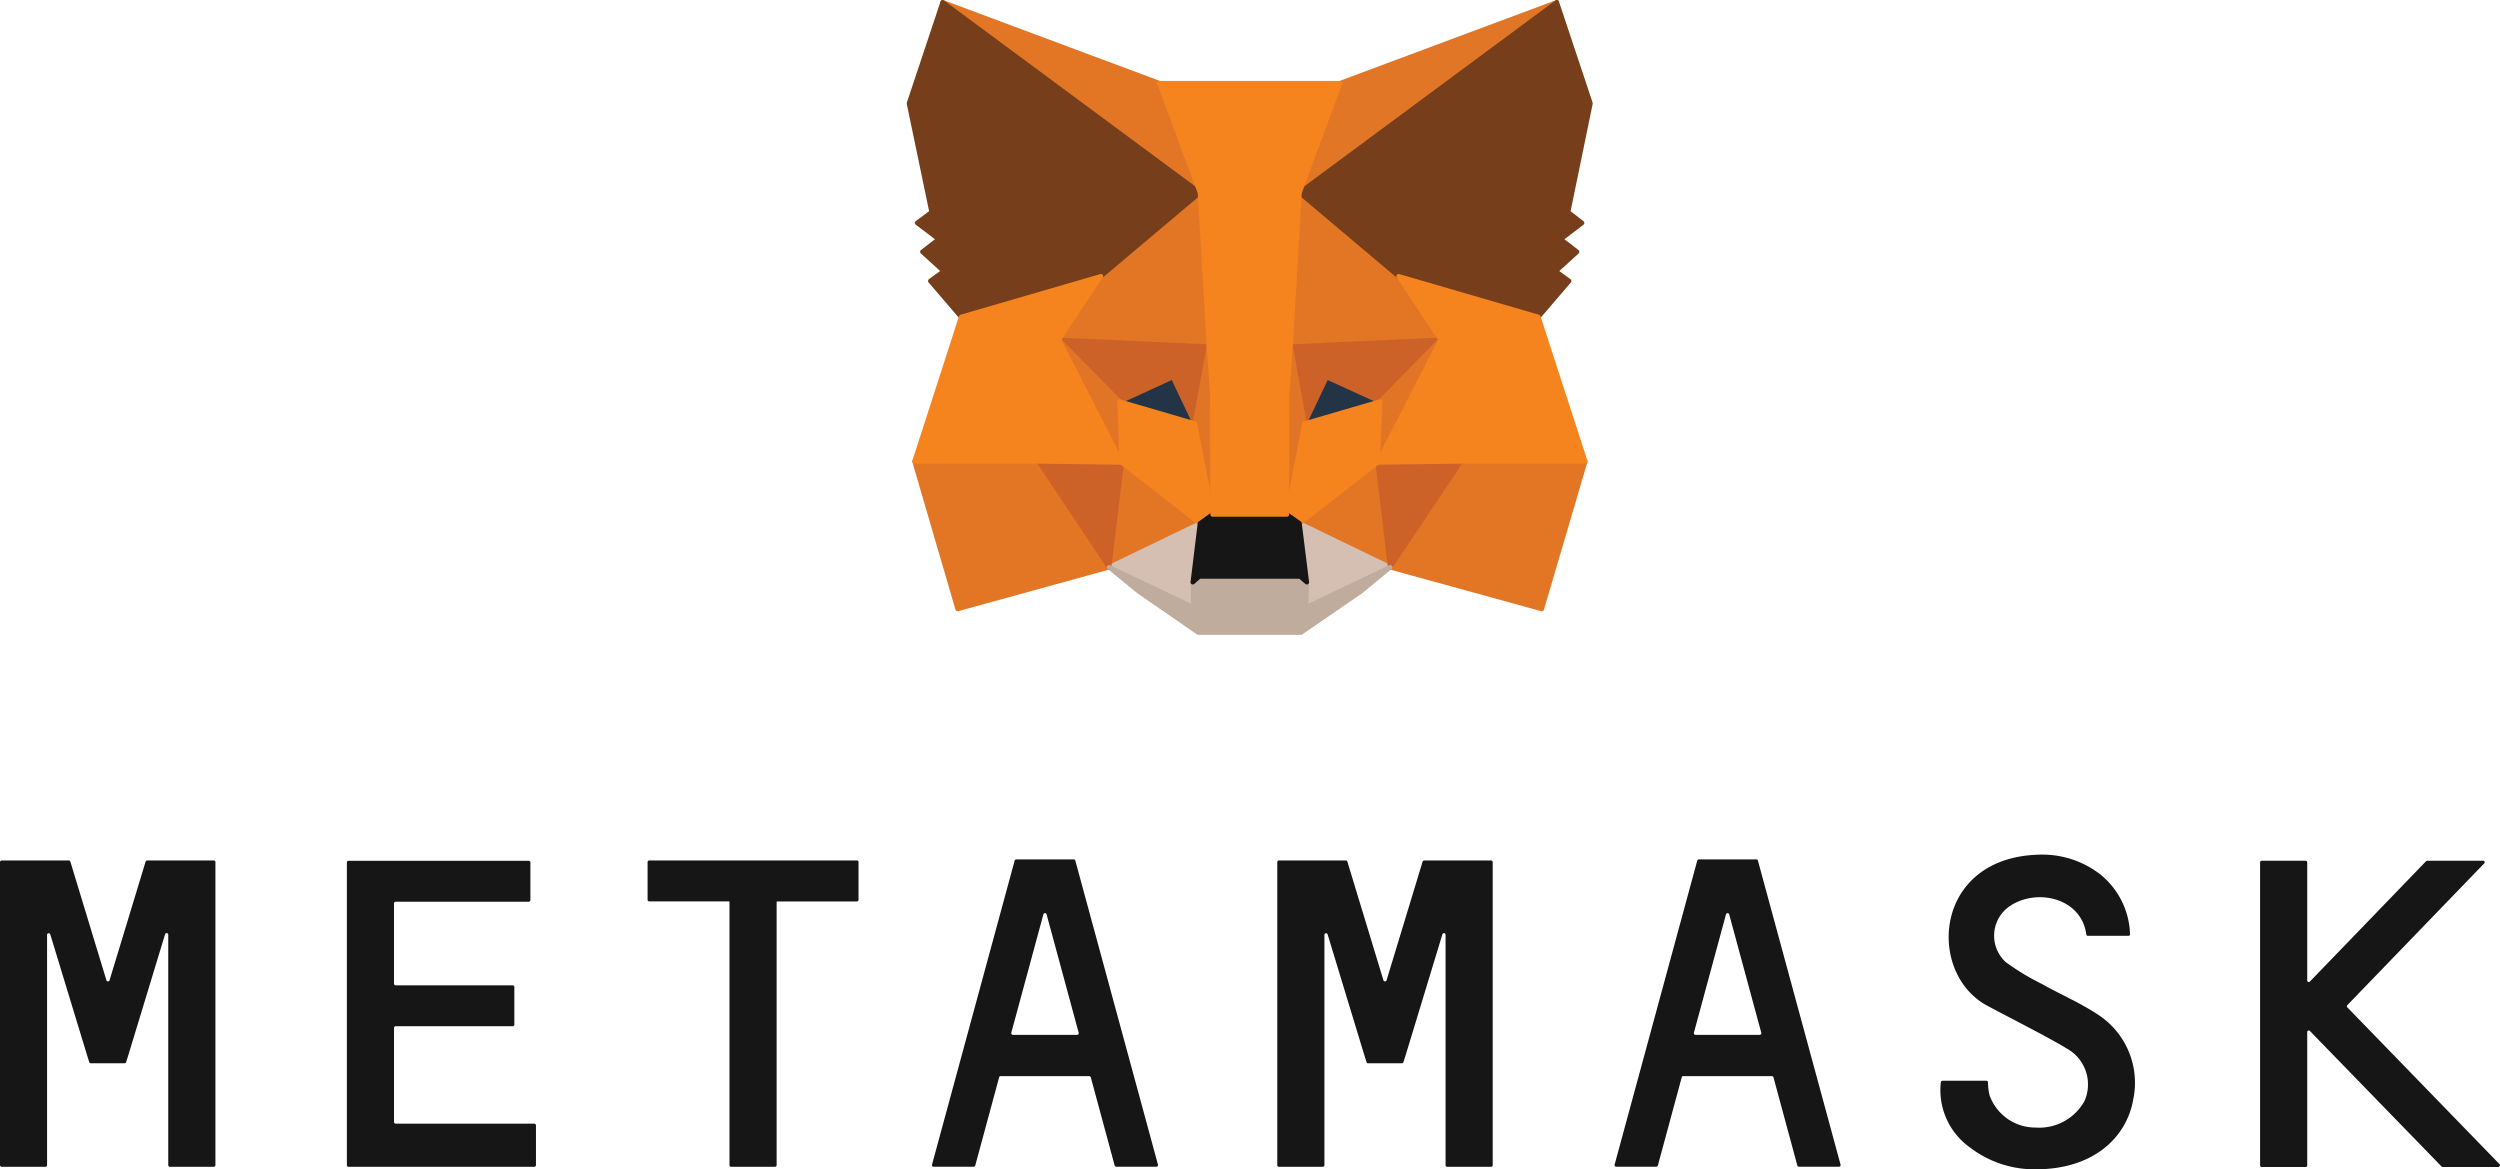 <svg xmlns="http://www.w3.org/2000/svg" width="139.078" height="65.053" viewBox="0 0 139.078 65.053">
  <g id="Group_1484" data-name="Group 1484" transform="translate(-626 -2352.749)">
    <g id="mm-logo" transform="translate(676.566 2352.874)">
      <path id="Path_1925" data-name="Path 1925" d="M34.636,1,19.824,11.96,22.579,5.5Z" transform="translate(1.405 -1)" fill="#e17726" stroke="#e17726" stroke-linecap="round" stroke-linejoin="round" stroke-width="0.25"/>
      <path id="Path_1926" data-name="Path 1926" d="M2.663,1l14.68,11.062L14.72,5.5Z" transform="translate(-0.788 -1)" fill="#e27625" stroke="#e27625" stroke-linecap="round" stroke-linejoin="round" stroke-width="0.25"/>
      <path id="Path_1927" data-name="Path 1927" d="M28.676,23.533l-3.941,6.021,8.439,2.323,2.417-8.212Z" transform="translate(2.032 1.878)" fill="#e27625" stroke="#e27625" stroke-linecap="round" stroke-linejoin="round" stroke-width="0.25"/>
      <path id="Path_1928" data-name="Path 1928" d="M1.273,23.665l2.4,8.212L12.1,29.554,8.173,23.533Z" transform="translate(-0.965 1.878)" fill="#e27625" stroke="#e27625" stroke-linecap="round" stroke-linejoin="round" stroke-width="0.25"/>
      <path id="Path_1929" data-name="Path 1929" d="M10.736,15.089,8.392,18.626l8.351.38-.278-8.987Z" transform="translate(-0.056 0.152)" fill="#e27625" stroke="#e27625" stroke-linecap="round" stroke-linejoin="round" stroke-width="0.25"/>
      <path id="Path_1930" data-name="Path 1930" d="M25.831,15.1,20.014,9.928l-.19,9.089,8.351-.38Z" transform="translate(1.405 0.14)" fill="#e27625" stroke="#e27625" stroke-linecap="round" stroke-linejoin="round" stroke-width="0.25"/>
      <path id="Path_1931" data-name="Path 1931" d="M10.873,29.532l5.054-2.44L11.577,23.7Z" transform="translate(0.261 1.9)" fill="#e27625" stroke="#e27625" stroke-linecap="round" stroke-linejoin="round" stroke-width="0.25"/>
      <path id="Path_1932" data-name="Path 1932" d="M20.266,27.092l5.04,2.44L24.617,23.7Z" transform="translate(1.461 1.9)" fill="#e27625" stroke="#e27625" stroke-linecap="round" stroke-linejoin="round" stroke-width="0.25"/>
      <path id="Path_1933" data-name="Path 1933" d="M25.306,29.149l-5.04-2.44.41,3.273-.044,1.388Z" transform="translate(1.461 2.284)" fill="#d5bfb2" stroke="#d5bfb2" stroke-linecap="round" stroke-linejoin="round" stroke-width="0.25"/>
      <path id="Path_1934" data-name="Path 1934" d="M10.873,29.149l4.688,2.221-.029-1.388.4-3.273Z" transform="translate(0.261 2.284)" fill="#d5bfb2" stroke="#d5bfb2" stroke-linecap="round" stroke-linejoin="round" stroke-width="0.25"/>
      <path id="Path_1935" data-name="Path 1935" d="M15.583,22.077l-4.19-1.227,2.959-1.359Z" transform="translate(0.328 1.362)" fill="#233447" stroke="#233447" stroke-linecap="round" stroke-linejoin="round" stroke-width="0.25"/>
      <path id="Path_1936" data-name="Path 1936" d="M20.513,22.077l1.231-2.586,2.974,1.359Z" transform="translate(1.493 1.362)" fill="#233447" stroke="#233447" stroke-linecap="round" stroke-linejoin="round" stroke-width="0.25"/>
      <path id="Path_1937" data-name="Path 1937" d="M11.318,29.554l.733-6.021-4.659.132Z" transform="translate(-0.184 1.878)" fill="#cc6228" stroke="#cc6228" stroke-linecap="round" stroke-linejoin="round" stroke-width="0.25"/>
      <path id="Path_1938" data-name="Path 1938" d="M24.1,23.533l.718,6.021,3.941-5.889Z" transform="translate(1.951 1.878)" fill="#cc6228" stroke="#cc6228" stroke-linecap="round" stroke-linejoin="round" stroke-width="0.25"/>
      <path id="Path_1939" data-name="Path 1939" d="M28.175,17.651l-8.351.38.776,4.282,1.231-2.587,2.974,1.359Z" transform="translate(1.405 1.127)" fill="#cc6228" stroke="#cc6228" stroke-linecap="round" stroke-linejoin="round" stroke-width="0.25"/>
      <path id="Path_1940" data-name="Path 1940" d="M11.776,21.085l2.959-1.359,1.231,2.587.776-4.282-8.351-.38Z" transform="translate(-0.056 1.127)" fill="#cc6228" stroke="#cc6228" stroke-linecap="round" stroke-linejoin="round" stroke-width="0.25"/>
      <path id="Path_1941" data-name="Path 1941" d="M8.392,17.651l3.5,6.824-.117-3.39Z" transform="translate(-0.056 1.127)" fill="#e27525" stroke="#e27525" stroke-linecap="round" stroke-linejoin="round" stroke-width="0.25"/>
      <path id="Path_1942" data-name="Path 1942" d="M24.256,21.085l-.132,3.39,3.5-6.824Z" transform="translate(1.954 1.127)" fill="#e27525" stroke="#e27525" stroke-linecap="round" stroke-linejoin="round" stroke-width="0.25"/>
      <path id="Path_1943" data-name="Path 1943" d="M15.885,17.987l-.777,4.282.982,5.056.22-6.663Z" transform="translate(0.802 1.17)" fill="#e27525" stroke="#e27525" stroke-linecap="round" stroke-linejoin="round" stroke-width="0.25"/>
      <path id="Path_1944" data-name="Path 1944" d="M19.871,17.987l-.41,2.66.205,6.678.982-5.056Z" transform="translate(1.358 1.17)" fill="#e27525" stroke="#e27525" stroke-linecap="round" stroke-linejoin="round" stroke-width="0.25"/>
      <path id="Path_1945" data-name="Path 1945" d="M20.624,21.923l-.982,5.056.7.5,4.351-3.39.132-3.39Z" transform="translate(1.381 1.516)" fill="#f5841f" stroke="#f5841f" stroke-linecap="round" stroke-linejoin="round" stroke-width="0.25"/>
      <path id="Path_1946" data-name="Path 1946" d="M11.393,20.7l.117,3.39,4.351,3.39.7-.5-.982-5.056Z" transform="translate(0.328 1.516)" fill="#f5841f" stroke="#f5841f" stroke-linecap="round" stroke-linejoin="round" stroke-width="0.25"/>
      <path id="Path_1947" data-name="Path 1947" d="M21.832,31.093l.044-1.388-.381-.322H15.9l-.366.322.029,1.388-4.688-2.221,1.641,1.344,3.326,2.294h5.7l3.34-2.294,1.626-1.344Z" transform="translate(0.261 2.56)" fill="#c0ac9d" stroke="#c0ac9d" stroke-linecap="round" stroke-linejoin="round" stroke-width="0.25"/>
      <path id="Path_1948" data-name="Path 1948" d="M20.938,26.764l-.7-.5H16.1l-.7.5L15,30.038l.366-.322h5.6l.381.322Z" transform="translate(0.789 2.228)" fill="#161616" stroke="#161616" stroke-linecap="round" stroke-linejoin="round" stroke-width="0.25"/>
      <path id="Path_1949" data-name="Path 1949" d="M35.209,12.676l1.245-6.05L34.579,1,20.266,11.594l5.509,4.647,7.779,2.265,1.714-2-.747-.541,1.187-1.081-.908-.7,1.187-.906Z" transform="translate(1.461 -1)" fill="#763e1a" stroke="#763e1a" stroke-linecap="round" stroke-linejoin="round" stroke-width="0.25"/>
      <path id="Path_1950" data-name="Path 1950" d="M1,6.626l1.26,6.05-.806.6,1.2.906-.908.7,1.187,1.081-.747.541,1.714,2,7.78-2.265,5.509-4.647L2.875,1Z" transform="translate(-1 -1)" fill="#763e1a" stroke="#763e1a" stroke-linecap="round" stroke-linejoin="round" stroke-width="0.25"/>
      <path id="Path_1951" data-name="Path 1951" d="M33.061,16.78l-7.779-2.265,2.344,3.536-3.5,6.824,4.63-.058h6.915Z" transform="translate(1.954 0.726)" fill="#f5841f" stroke="#f5841f" stroke-linecap="round" stroke-linejoin="round" stroke-width="0.25"/>
      <path id="Path_1952" data-name="Path 1952" d="M11.645,14.515,3.866,16.78,1.273,24.817h6.9l4.63.058L9.3,18.051Z" transform="translate(-0.965 0.726)" fill="#f5841f" stroke="#f5841f" stroke-linecap="round" stroke-linejoin="round" stroke-width="0.25"/>
      <path id="Path_1953" data-name="Path 1953" d="M20.651,19.648l.5-8.563L23.4,4.991H13.354l2.256,6.094.5,8.563.19,2.689.015,6.649h4.131l.015-6.649Z" transform="translate(0.578 -0.49)" fill="#f5841f" stroke="#f5841f" stroke-linecap="round" stroke-linejoin="round" stroke-width="0.25"/>
    </g>
    <g id="Group_1483" data-name="Group 1483" transform="translate(626 2400.296)">
      <path id="Path_1917" data-name="Path 1917" d="M152.243,17.646c-1-.658-2.1-1.125-3.135-1.71a13.365,13.365,0,0,1-1.978-1.2,1.99,1.99,0,0,1,.249-3.127c1.494-.994,3.97-.438,4.234,1.593a.082.082,0,0,0,.088.073h2.257a.082.082,0,0,0,.088-.1,4.44,4.44,0,0,0-1.656-3.317,5.251,5.251,0,0,0-3.195-1.1c-5.962,0-6.5,6.3-3.3,8.286.367.234,3.516,1.812,4.63,2.5a2.281,2.281,0,0,1,.981,2.937,2.887,2.887,0,0,1-2.725,1.461,2.7,2.7,0,0,1-2.55-1.8,3.18,3.18,0,0,1-.088-.716.094.094,0,0,0-.088-.088h-2.446a.094.094,0,0,0-.088.088,3.912,3.912,0,0,0,1.641,3.639,5.889,5.889,0,0,0,3.634,1.2c3.34,0,5.069-1.885,5.42-3.843A4.524,4.524,0,0,0,152.243,17.646Z" transform="translate(-35.55 -8.762)" fill="#161616"/>
      <path id="Path_1918" data-name="Path 1918" d="M58.242,9.047H55.971a.1.1,0,0,0-.088.058L53.876,15.71a.092.092,0,0,1-.176,0L51.693,9.105a.08.08,0,0,0-.088-.058H47.869a.094.094,0,0,0-.088.088V26a.094.094,0,0,0,.088.088h2.447A.094.094,0,0,0,50.4,26V13.182a.091.091,0,0,1,.176-.029L52.6,19.8l.146.468a.08.08,0,0,0,.088.059h1.875a.1.1,0,0,0,.088-.059l.146-.468,2.022-6.649a.09.09,0,0,1,.176.029V26a.094.094,0,0,0,.088.088h2.447A.094.094,0,0,0,59.765,26V9.135a.094.094,0,0,0-.088-.088Z" transform="translate(-47.781 -8.725)" fill="#161616"/>
      <path id="Path_1919" data-name="Path 1919" d="M118.963,9.047a.1.1,0,0,0-.088.058l-2.006,6.605a.092.092,0,0,1-.176,0l-2.007-6.605a.08.08,0,0,0-.088-.058h-3.722a.094.094,0,0,0-.088.088V26a.094.094,0,0,0,.088.088h2.447a.094.094,0,0,0,.088-.088V13.182a.091.091,0,0,1,.176-.029l2.021,6.649.147.468a.08.08,0,0,0,.088.059h1.875a.1.1,0,0,0,.088-.059l.147-.468,2.022-6.649a.09.09,0,0,1,.176.029V26a.094.094,0,0,0,.088.088h2.446a.094.094,0,0,0,.088-.088V9.135a.094.094,0,0,0-.088-.088Z" transform="translate(-39.732 -8.725)" fill="#161616"/>
      <path id="Path_1920" data-name="Path 1920" d="M91.374,9.047H79.814a.094.094,0,0,0-.088.088v2.1a.094.094,0,0,0,.088.088h4.468V26a.094.094,0,0,0,.088.088h2.447A.094.094,0,0,0,86.905,26V11.327h4.468a.094.094,0,0,0,.088-.088v-2.1A.084.084,0,0,0,91.374,9.047Z" transform="translate(-43.7 -8.725)" fill="#161616"/>
      <path id="Path_1921" data-name="Path 1921" d="M104.013,26.092h2.226a.094.094,0,0,0,.088-.117l-4.6-16.922a.08.08,0,0,0-.088-.058H98.445a.1.1,0,0,0-.088.058l-4.6,16.922a.094.094,0,0,0,.088.117h2.227a.1.1,0,0,0,.088-.058l1.333-4.925a.08.08,0,0,1,.088-.058H102.5a.1.1,0,0,1,.088.058l1.333,4.925A.121.121,0,0,0,104.013,26.092Zm-5.846-7.453,1.787-6.591a.092.092,0,0,1,.176,0l1.787,6.591a.094.094,0,0,1-.088.117H98.255A.094.094,0,0,1,98.167,18.639Z" transform="translate(-41.908 -8.732)" fill="#161616"/>
      <path id="Path_1922" data-name="Path 1922" d="M137.686,26.092h2.226a.094.094,0,0,0,.088-.117L135.4,9.053a.08.08,0,0,0-.088-.058h-3.194a.1.1,0,0,0-.088.058l-4.6,16.922a.094.094,0,0,0,.088.117h2.227a.1.1,0,0,0,.088-.058l1.333-4.925a.08.08,0,0,1,.088-.058h4.923a.1.1,0,0,1,.088.058l1.333,4.925A.1.1,0,0,0,137.686,26.092Zm-5.846-7.453,1.787-6.591a.092.092,0,0,1,.176,0l1.787,6.591a.094.094,0,0,1-.088.117h-3.575A.094.094,0,0,1,131.84,18.639Z" transform="translate(-37.607 -8.732)" fill="#161616"/>
      <path id="Path_1923" data-name="Path 1923" d="M67.513,23.585V18.354a.094.094,0,0,1,.088-.088H74.12a.094.094,0,0,0,.088-.088v-2.1a.094.094,0,0,0-.088-.088H67.6a.094.094,0,0,1-.088-.088V11.427a.094.094,0,0,1,.088-.088h7.413a.094.094,0,0,0,.088-.088v-2.1a.094.094,0,0,0-.088-.088H64.979a.094.094,0,0,0-.088.088V26a.094.094,0,0,0,.088.088H75.322A.094.094,0,0,0,75.41,26V23.775a.094.094,0,0,0-.088-.088H67.586A.1.1,0,0,1,67.513,23.585Z" transform="translate(-45.594 -8.723)" fill="#161616"/>
      <path id="Path_1924" data-name="Path 1924" d="M172.588,25.938l-8.468-8.724a.089.089,0,0,1,0-.117l7.619-7.891a.084.084,0,0,0-.059-.146h-3.12a.076.076,0,0,0-.059.029l-6.461,6.693a.085.085,0,0,1-.147-.059V9.147a.094.094,0,0,0-.088-.088h-2.447a.094.094,0,0,0-.088.088V26.011a.094.094,0,0,0,.088.088h2.447a.094.094,0,0,0,.088-.088V18.588c0-.073.1-.117.147-.059l7.325,7.54a.111.111,0,0,0,.059.029h3.12C172.6,26.084,172.647,25.982,172.588,25.938Z" transform="translate(-33.539 -8.723)" fill="#161616"/>
    </g>
  </g>
</svg>
